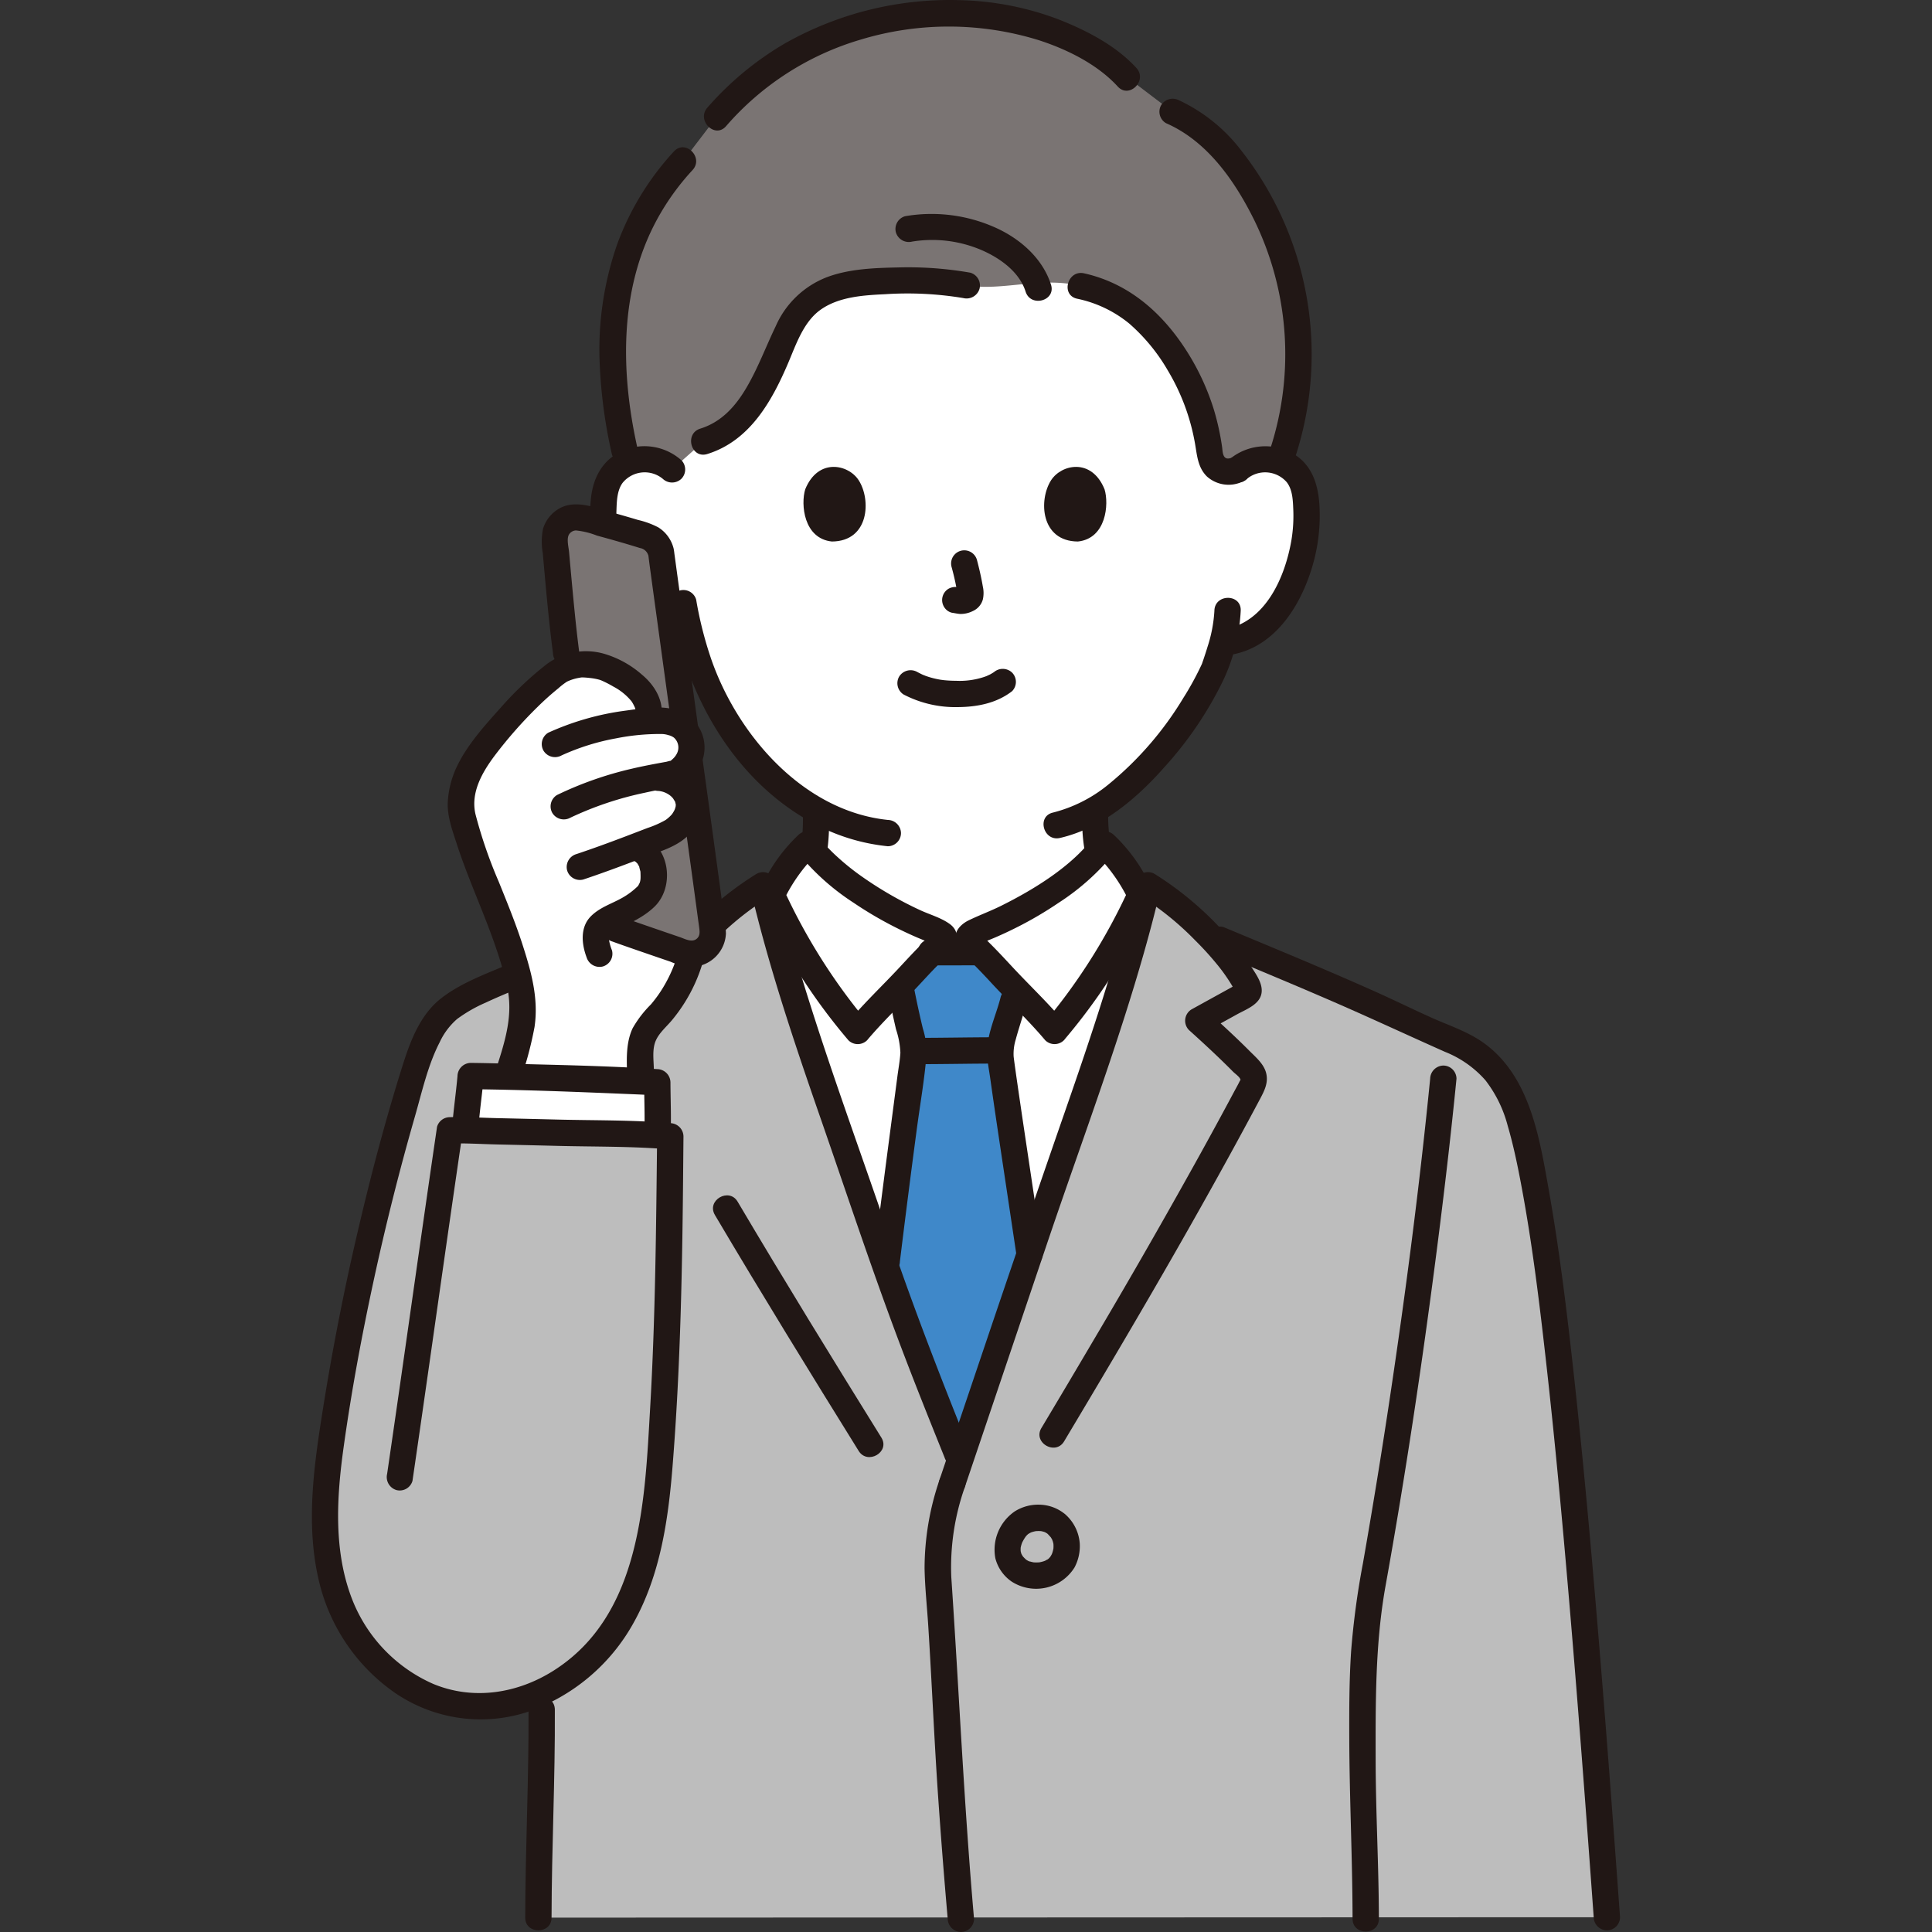 <!DOCTYPE svg PUBLIC "-//W3C//DTD SVG 1.1//EN" "http://www.w3.org/Graphics/SVG/1.1/DTD/svg11.dtd">
<!-- Uploaded to: SVG Repo, www.svgrepo.com, Transformed by: SVG Repo Mixer Tools -->
<svg width="256px" height="256px" viewBox="-56.87 0 352.261 352.261" xmlns="http://www.w3.org/2000/svg" fill="#000000" transform="rotate(0)matrix(1, 0, 0, 1, 0, 0)">
<rect x="-56.87" y="0" width="352.261" height="352.261" fill="#333333" stroke="none"/>
<g id="SVGRepo_bgCarrier" stroke-width="0"/>
<g id="SVGRepo_tracerCarrier" stroke-linecap="round" stroke-linejoin="round" stroke="#CCCCCC" stroke-width="0.705"/>
<g id="SVGRepo_iconCarrier">
<defs>
<style>.a{fill:#ffffff;}.b{fill:#211715;}.c{fill:#bdbdbd;}.d{fill:#7a7473;}.e{fill:#3f88c9;}</style>
</defs>
<path class="a" d="M168.805,85.606a7.687,7.687,0,0,1,6.15-1.8,7.261,7.261,0,0,1,5.218,3.469,10.274,10.274,0,0,1,1.074,4.128,30.751,30.751,0,0,1-3.135,16.3,19.549,19.549,0,0,1-5.053,6.632,12.962,12.962,0,0,1-6.025,2.716l-1.032.159c-.494,1.85-1.05,3.41-1.322,4.237-1.658,4.5-10.511,19.455-21.9,26.163.014,3.518.206,7.179,1.379,10.083,2.528,6.263,16.19,14.142,17.13,14.553,0,0-4.281,28.89-44.281,28.89s-41.449-28.89-41.449-28.89c.941-.411,12.456-7.193,14.994-13.455,1.3-3.211,1.395-7.329,1.379-11.148A46.957,46.957,0,0,1,79.364,136.8a52.276,52.276,0,0,1-9.964-19.45l-1.965-.3a12.958,12.958,0,0,1-6.025-2.716,19.536,19.536,0,0,1-5.053-6.632,30.732,30.732,0,0,1-3.135-16.3A10.241,10.241,0,0,1,54.3,87.275a7.257,7.257,0,0,1,5.218-3.469,7.684,7.684,0,0,1,6.149,1.8s-6.658-46.472,50.453-46.472S168.805,85.606,168.805,85.606Z"/>
<path class="b" d="M140.384,148.548c.072,3.977.3,8.433,2.508,11.884a27.852,27.852,0,0,0,5.963,6.3,76.674,76.674,0,0,0,7.191,5.2,33.17,33.17,0,0,0,4.029,2.392,2.472,2.472,0,0,0,3.284-.861,2.42,2.42,0,0,0-.861-3.284,31,31,0,0,1-3.637-2.141A69.866,69.866,0,0,1,152.7,163.7a42.184,42.184,0,0,1-3.24-2.852c-.449-.442-.886-.9-1.3-1.372a9.55,9.55,0,0,1-.864-1.082,8.06,8.06,0,0,1-1.532-3.636,30.252,30.252,0,0,1-.581-6.214c-.056-3.085-4.856-3.095-4.8,0Z"/>
<path class="b" d="M76.767,174.317a28.283,28.283,0,0,0,3.879-2.372,57.518,57.518,0,0,0,6.645-5.142,21.5,21.5,0,0,0,5.137-6.36c1.736-3.662,1.885-7.883,1.9-11.866.014-3.089-4.785-3.093-4.8,0a43.433,43.433,0,0,1-.283,5.633,18.266,18.266,0,0,1-.514,2.47,8.278,8.278,0,0,1-.673,1.785,19.674,19.674,0,0,1-4.62,5.352,50.356,50.356,0,0,1-5.627,4.256,26.393,26.393,0,0,1-3.47,2.1,2.419,2.419,0,0,0-.861,3.284,2.457,2.457,0,0,0,3.283.861Z"/>
<path class="c" d="M77.8,164.554a61.333,61.333,0,0,0-12.019,12.5l-29.075.977c-4.78,2.03-10.79,4.37-13.27,7.39-2.58,3.14-3.83,6.99-4.97,10.76a456.7,456.7,0,0,0-14.52,63.81c-1.59,10.41-2.78,21.22.71,31.24s12.82,19.11,24.45,19.86a26.1,26.1,0,0,0,12.753-2.535c.081,4.236.028,8.545.028,13.066,0,9.75-.58,16.95-.59,28.02l194.821-.073c-4.791-66.2-9.828-125.138-15.886-145.331-1.742-5.807-4.356-9.292-7.259-11.615s-7.732-3.865-11.088-5.486c-10.908-5.269-25.15-11.136-36.33-15.8l-2.132-.89a59.654,59.654,0,0,0-10.992-9.038c-4.883,20.932-13.558,43.528-20.435,63.893q-6.921,20.5-13.843,40.994C112,251.04,107.928,240.771,102.705,225.3c-6.877-20.365-15.552-42.961-20.435-63.893A44.93,44.93,0,0,0,77.8,164.554Z"/>
<path class="d" d="M177.79,48.863q-.444-1.559-.994-3.1c-3.417-9.555-10.3-21.324-19.873-25.385l-8.291-6.292c-3.459-3.863-10.915-7.864-16.95-9.52a54.351,54.351,0,0,0-18.721-2.029C97.371,3.674,84.12,9.5,73.8,21.322L67.711,29.3C57.266,40.615,51.441,57.175,56.976,82.029l.531,2.385a7.189,7.189,0,0,1,2.007-.608,7.684,7.684,0,0,1,6.149,1.8l5.786-5.139c6.215-1.849,9.123-6.782,12.112-12.833,2.16-4.373,3.446-9.484,7.141-12.6,2.783-2.343,6.5-3.137,10.078-3.515a71.219,71.219,0,0,1,18.627.511c6.487,1.1,13.487-1.678,20.74.114,8.2,1.764,13.243,6.769,17.368,13.2a40.771,40.771,0,0,1,3.9,7.851,41.262,41.262,0,0,1,1.481,4.9c.389,1.649.627,3.26.88,4.962a3.9,3.9,0,0,0,1.618,2.521,4,4,0,0,0,3.411.027,7.687,7.687,0,0,1,6.15-1.8,7.483,7.483,0,0,1,1.482.381A58.678,58.678,0,0,0,177.79,48.863Z"/>
<path class="b" d="M139.509,54.462a22.027,22.027,0,0,1,9.55,4.561,33.843,33.843,0,0,1,6.993,8.514,39.009,39.009,0,0,1,4.942,13.211c.4,2.223.488,4.434,2.193,6.128a5.926,5.926,0,0,0,6.256,1.044,2.464,2.464,0,0,0,1.677-2.952,2.421,2.421,0,0,0-2.953-1.677c-.436.16-1.138.484-1.586.191-.562-.366-.54-1.407-.628-1.982a46.554,46.554,0,0,0-1.475-6.738,44.265,44.265,0,0,0-5.993-12.278c-4.357-6.242-10.151-10.969-17.7-12.65-3.01-.671-4.295,3.956-1.276,4.628Z"/>
<path class="b" d="M120.045,49.719a65.629,65.629,0,0,0-13.257-.954c-4.273.085-8.9.26-12.932,1.79a16.786,16.786,0,0,0-9.288,8.923c-1.8,3.725-3.212,7.584-5.314,11.167-2,3.415-4.558,6.3-8.443,7.508-2.941.912-1.686,5.547,1.276,4.629,7.735-2.4,11.754-9.573,14.749-16.591,1.463-3.429,2.818-7.6,6.038-9.806,3.346-2.3,7.756-2.556,11.685-2.745a61.951,61.951,0,0,1,14.21.708,2.466,2.466,0,0,0,2.952-1.676,2.422,2.422,0,0,0-1.676-2.953Z"/>
<path class="b" d="M170.5,87.3a5.22,5.22,0,0,1,7.225.6c1.046,1.316,1.136,3.214,1.2,4.82a27.368,27.368,0,0,1-.323,5.726c-1.151,6.756-4.691,14.986-12.213,16.287a2.42,2.42,0,0,0-1.677,2.952,2.456,2.456,0,0,0,2.953,1.676c7.9-1.366,12.58-8.847,14.711-15.983A32.551,32.551,0,0,0,183.7,92.062c-.247-3.834-1.405-7.437-4.938-9.431a10.189,10.189,0,0,0-11.65,1.278,2.421,2.421,0,0,0,0,3.394,2.452,2.452,0,0,0,3.395,0Z"/>
<path class="b" d="M67.36,83.909A10.15,10.15,0,0,0,57.1,81.987c-3.768,1.484-5.7,4.654-6.187,8.567a31.725,31.725,0,0,0,5.4,21.756A16.654,16.654,0,0,0,66.8,119.363a2.469,2.469,0,0,0,2.952-1.676,2.419,2.419,0,0,0-1.676-2.952c-7.522-1.3-11.062-9.533-12.213-16.287a27.281,27.281,0,0,1-.331-5.506c.056-1.618.119-3.536,1.114-4.9a5.189,5.189,0,0,1,7.323-.743,2.464,2.464,0,0,0,3.394,0,2.421,2.421,0,0,0,0-3.394Z"/>
<path class="b" d="M155.711,22.451c7.565,3.285,12.6,10.588,16.14,17.754a55.71,55.71,0,0,1,2.96,41.4c-.957,2.945,3.676,4.207,4.628,1.277a60.168,60.168,0,0,0-9.921-55.35,30.6,30.6,0,0,0-11.384-9.229,2.48,2.48,0,0,0-3.284.861,2.419,2.419,0,0,0,.861,3.284Z"/>
<path class="b" d="M66.014,27.6A50.705,50.705,0,0,0,55.7,44.422a58.256,58.256,0,0,0-3.2,22.431,91.052,91.052,0,0,0,2.159,15.814c.664,3.016,5.293,1.74,4.628-1.276-3.129-14.2-3.231-29.653,4.288-42.526A44.876,44.876,0,0,1,69.408,31c2.086-2.272-1.3-5.676-3.394-3.394Z"/>
<path class="b" d="M150.329,12.39c-3.7-4.045-8.932-6.758-13.96-8.763a54.156,54.156,0,0,0-18.3-3.6A61.043,61.043,0,0,0,86.119,7.988,56.808,56.808,0,0,0,72.106,19.625c-2.031,2.312,1.351,5.72,3.394,3.394A51.872,51.872,0,0,1,100,7.239a55.467,55.467,0,0,1,32.488.074c5.181,1.668,10.726,4.405,14.447,8.471,2.089,2.284,5.476-1.118,3.394-3.394Z"/>
<path class="b" d="M134.757,51.9c-1.528-4.806-5.635-8.384-10.136-10.4a28.439,28.439,0,0,0-16.464-2.078,2.419,2.419,0,0,0-1.676,2.952,2.458,2.458,0,0,0,2.952,1.677A22.808,22.808,0,0,1,122.2,45.643c3.312,1.453,6.787,3.936,7.929,7.531.932,2.933,5.568,1.68,4.629-1.276Z"/>
<path class="a" d="M119.934,170.467a.777.777,0,0,0-.2.2h-4.544a5.877,5.877,0,0,0-2.013-1.138c-10.353-4.165-18.992-10.517-22.775-15.6-3.732,3.431-4.918,6.085-7.345,10.734,4.984,20,13.123,41.326,19.646,60.641,5.223,15.467,9.292,25.736,15.446,40.994q6.921-20.5,13.843-40.994c6.554-19.41,14.742-40.847,19.721-60.938-2.325-4.466-3.538-7.08-7.19-10.437-3.784,5.086-12.422,11.438-22.776,15.6A8.991,8.991,0,0,0,119.934,170.467Z"/>
<path class="b" d="M164.554,111.327a25.9,25.9,0,0,1-1.24,6.559c-.245.817-.514,1.625-.785,2.433-.073.218-.153.435-.226.654-.213.635.117-.235-.038.1a54.078,54.078,0,0,1-3.4,6.221,60.941,60.941,0,0,1-13.692,15.785,25.957,25.957,0,0,1-10.057,5.078c-3.009.692-1.735,5.321,1.276,4.628,7.642-1.759,14.052-7.233,19.111-12.986a66.723,66.723,0,0,0,10.719-15.888,33.779,33.779,0,0,0,3.13-12.588c.1-3.089-4.7-3.085-4.8,0Z"/>
<path class="b" d="M65.43,110.612c2.8,16.128,11.529,31.926,26.454,39.74a36.11,36.11,0,0,0,13.123,3.945,2.416,2.416,0,0,0,2.4-2.4,2.455,2.455,0,0,0-2.4-2.4c-15.4-1.6-27.386-15.44-32.2-29.315a68.87,68.87,0,0,1-2.745-10.846,2.42,2.42,0,0,0-2.953-1.676,2.455,2.455,0,0,0-1.676,2.952Z"/>
<path class="b" d="M73.477,221.527c8.548,14.452,17.352,28.751,26.21,43.015,1.626,2.619,5.78.211,4.144-2.423C94.973,247.855,86.17,233.557,77.622,219.1c-1.572-2.656-5.723-.244-4.145,2.423Z"/>
<path class="a" d="M135.406,187.979a101.432,101.432,0,0,0,15.68-24.826c-1.945-3.751-3.253-6.182-6.561-9.224-3.784,5.086-12.422,11.438-22.776,15.6a5.877,5.877,0,0,0-2.013,1.138c-.247.462.235.867.461,1.23.357.57,2.106,2.033,5.082,5.3C128.656,180.906,132.611,184.64,135.406,187.979Z"/>
<path class="a" d="M99.523,187.979a101.372,101.372,0,0,1-15.68-24.826c1.945-3.751,3.252-6.182,6.561-9.224,3.783,5.086,12.422,11.438,22.775,15.6a5.877,5.877,0,0,1,2.013,1.138c.248.462-.234.867-.461,1.23-.356.57-2.1,2.033-5.081,5.3C106.273,180.906,102.318,184.64,99.523,187.979Z"/>
<path class="e" d="M120.354,173.605c-2.556.009-4.681.014-7.264.016-.847.839-2,2-3.44,3.578-.772.847-1.573,1.695-2.384,2.539.57,2.959.97,4.829,1.6,7.521.1.473.22.93.338,1.4a12.986,12.986,0,0,1,.508,3.111c0,.6-2.96,22.2-5.031,39.291,4.335,12.446,8.113,21.949,13.471,35.234q6.348-18.8,12.7-37.6c-2.6-17.419-5.362-35.621-5.345-36.585a18.979,18.979,0,0,1,1.218-5.513c.729-2.239,1.177-4.2,1.653-6.122-1.052-1.088-2.1-2.184-3.095-3.278-1.452-1.593-2.612-2.758-3.461-3.6Z"/>
<path class="b" d="M110.429,194.03c4.87,0,9.74-.108,14.61-.109a2.4,2.4,0,0,0,0-4.8c-4.87,0-9.74.107-14.61.109a2.4,2.4,0,1,0,0,4.8Z"/>
<path class="b" d="M105.181,181.556c.405,2.045.849,4.081,1.317,6.113a15.612,15.612,0,0,1,.8,4.269c-.087,1.454-.363,2.918-.551,4.361-.874,6.69-1.762,13.378-2.622,20.069q-.877,6.819-1.716,13.643a2.413,2.413,0,0,0,2.4,2.4,2.459,2.459,0,0,0,2.4-2.4q1.455-11.913,3.037-23.81c.614-4.684,1.461-9.4,1.836-14.112a14.687,14.687,0,0,0-.681-4.534c-.586-2.412-1.108-4.84-1.59-7.275a2.424,2.424,0,0,0-2.953-1.676,2.448,2.448,0,0,0-1.676,2.952Z"/>
<path class="b" d="M121.54,171.207q-4.332.007-8.664.018a2.4,2.4,0,1,0,0,4.8q4.332-.009,8.664-.018a2.4,2.4,0,0,0,0-4.8Z"/>
<path class="b" d="M133.161,228.047q-1.7-11.376-3.4-22.752-.628-4.233-1.241-8.469-.207-1.444-.406-2.889c-.066-.48.057.451-.021-.154-.02-.151-.04-.3-.059-.451-.031-.249-.069-.5-.09-.75a8.9,8.9,0,0,1,.394-3.079c.568-2.128,1.31-4.2,1.849-6.341.754-3-3.874-4.274-4.629-1.276-.837,3.327-2.6,6.887-2.446,10.369.065,1.447.364,2.909.565,4.341.882,6.269,1.833,12.53,2.77,18.791q1.044,6.969,2.087,13.936A2.418,2.418,0,0,0,131.485,231a2.463,2.463,0,0,0,1.676-2.953Z"/>
<path class="b" d="M114.435,269.814a49.777,49.777,0,0,0-2.729,16.154c.066,3.5.454,7.008.674,10.5.668,10.557,1.1,21.124,1.838,31.678q.757,10.866,1.709,21.716a2.464,2.464,0,0,0,2.4,2.4,2.417,2.417,0,0,0,2.4-2.4c-1.823-20.745-2.738-41.533-4.147-62.305a43.91,43.91,0,0,1,2.484-16.466c.959-2.944-3.674-4.2-4.629-1.276Z"/>
<path class="b" d="M119.063,271.09q7.543-22.339,15.087-44.678c4.632-13.715,9.643-27.3,14.044-41.1,2.449-7.677,4.709-15.419,6.549-23.267l-3.526,1.434a53.813,53.813,0,0,1,9.88,8.027,55.418,55.418,0,0,1,4.433,4.946c.586.748,1.137,1.524,1.655,2.321.261.4.513.808.752,1.222q.151.264.3.532c.071.13.139.261.206.393q.173.352-.058-.192l.328-1.212c.185-.18.155-.187-.092-.019l-.632.349-.844.465-2.321,1.28-4.43,2.443a2.42,2.42,0,0,0-.485,3.77c2.2,1.989,4.383,3.991,6.5,6.063q.774.756,1.535,1.525c.381.386,1.128.878,1.332,1.373.111.271.066.033.065-.034,0,.15-.149.337-.208.461-.327.676-.709,1.333-1.063,2q-3.978,7.446-8.1,14.815-8.431,15.111-17.247,30-4.829,8.2-9.716,16.368c-1.589,2.658,2.559,5.074,4.144,2.423,12.292-20.564,24.449-41.229,35.7-62.384.795-1.5,1.556-2.944,1.153-4.687-.39-1.687-1.839-2.9-3.007-4.068-2.488-2.5-5.087-4.881-7.7-7.247l-.486,3.769,5.907-3.258c1.725-.952,4.365-1.865,4.461-4.193.063-1.523-.967-3-1.763-4.241a43.777,43.777,0,0,0-2.952-4,59.907,59.907,0,0,0-14.827-13.155,2.421,2.421,0,0,0-3.526,1.435c-3.335,14.23-8.016,28.107-12.808,41.9q-7.321,21.076-14.455,42.214l-8.417,24.926c-.99,2.933,3.644,4.192,4.629,1.276Z"/>
<path class="b" d="M164.915,173.653c7.13,2.974,14.269,5.931,21.354,9.011,6.8,2.956,13.522,6.089,20.294,9.105a19.285,19.285,0,0,1,7.394,5.184,23.014,23.014,0,0,1,4.073,8.309c1.015,3.463,1.753,7.007,2.422,10.55,2,10.578,3.294,21.153,4.5,31.835,1.656,14.613,3,29.26,4.254,43.913,1.459,17.1,2.765,34.2,4.018,51.317q.244,3.346.487,6.694a2.459,2.459,0,0,0,2.4,2.4,2.421,2.421,0,0,0,2.4-2.4c-1.277-17.636-2.6-35.268-4.073-52.888-1.266-15.163-2.628-30.32-4.286-45.446-1.258-11.475-2.625-22.965-4.644-34.334-1.694-9.545-3.452-20.729-11.88-26.765-2.9-2.072-6.371-3.182-9.589-4.631-3.4-1.529-6.744-3.176-10.148-4.7-7.437-3.323-14.952-6.47-22.47-9.6l-5.235-2.182a2.414,2.414,0,0,0-2.953,1.676,2.461,2.461,0,0,0,1.677,2.952Z"/>
<path class="b" d="M137.1,189.676a107.572,107.572,0,0,0,12.7-18.51q1.272-2.389,2.434-4.835c.438-.919,1.249-2.136,1.249-3.178a7.111,7.111,0,0,0-1.23-2.932,30.313,30.313,0,0,0-6.034-7.989,2.447,2.447,0,0,0-3.77.486c-3.958,5.246-10.729,9.425-16.763,12.427-1.935.963-3.965,1.706-5.907,2.646-2,.968-3.27,2.856-1.9,4.981a13.23,13.23,0,0,0,1.906,2.194c1.3,1.283,2.563,2.588,3.8,3.93,3.334,3.63,6.945,7.012,10.127,10.78a2.419,2.419,0,0,0,3.394,0,2.452,2.452,0,0,0,0-3.394c-2.986-3.535-6.363-6.715-9.507-10.106-1.33-1.433-2.659-2.862-4.047-4.239-.406-.4-.805-.812-1.213-1.212-.151-.149-.525-.67-.021.031-.059-.083-.379-.653-.333-.454v1.276l.069-.27-.618,1.059c-.255.3.081-.071.254-.166.229-.126.462-.247.7-.355.743-.336,1.511-.621,2.259-.946q2.06-.891,4.06-1.909a68.524,68.524,0,0,0,7.453-4.393A43.243,43.243,0,0,0,146.6,155.14l-3.769.486a30.5,30.5,0,0,1,6.185,8.738v-2.423a107.711,107.711,0,0,1-15.3,24.341,2.465,2.465,0,0,0,0,3.394A2.419,2.419,0,0,0,137.1,189.676Z"/>
<path class="b" d="M101.22,186.282a107.68,107.68,0,0,1-15.3-24.341v2.423a30.518,30.518,0,0,1,6.186-8.738l-3.769-.486A43.225,43.225,0,0,0,98.77,164.6a68.516,68.516,0,0,0,7.256,4.292q1.994,1.023,4.048,1.92c.748.326,1.508.623,2.255.95.254.111.507.222.752.353.166.089.713.6.414.254l-.617-1.059.069.27V170.3c.046-.2-.274.371-.334.454.5-.7.131-.18-.021-.031-.407.4-.807.809-1.212,1.212-1.389,1.377-2.718,2.806-4.047,4.239-3.145,3.391-6.522,6.571-9.507,10.106a2.464,2.464,0,0,0,0,3.394,2.42,2.42,0,0,0,3.394,0c2.787-3.3,5.918-6.289,8.876-9.431,1.419-1.507,2.8-3.041,4.266-4.5a25.191,25.191,0,0,0,2.152-2.245c1.26-1.62,1.659-3.66-.223-5.03-1.589-1.156-3.667-1.716-5.442-2.545a68.373,68.373,0,0,1-10.79-6.256,45.1,45.1,0,0,1-4.321-3.492,30.612,30.612,0,0,1-3.262-3.455,2.446,2.446,0,0,0-3.769-.486,30.308,30.308,0,0,0-6.034,7.989,7.135,7.135,0,0,0-1.23,2.932,7.853,7.853,0,0,0,1.156,2.984q1.209,2.541,2.527,5.029a107.516,107.516,0,0,0,12.7,18.51,2.418,2.418,0,0,0,3.394,0A2.451,2.451,0,0,0,101.22,186.282Z"/>
<path class="b" d="M194.541,349.861c-.016-9.666-.576-19.319-.589-28.985-.014-10.654-.082-21.246,1.813-31.769,3.644-20.243,6.685-40.6,9.313-61,1.347-10.458,2.575-20.932,3.614-31.425a2.417,2.417,0,0,0-2.4-2.4,2.454,2.454,0,0,0-2.4,2.4c-1.924,19.421-4.441,38.787-7.333,58.086q-2.274,15.172-4.928,30.284a147.579,147.579,0,0,0-2.149,15.972c-.349,5.261-.355,10.535-.34,15.805.031,11.014.581,22.015.6,33.027,0,3.089,4.8,3.094,4.8,0Z"/>
<path class="b" d="M134.054,279.587c.262.236.474.516.727.758q-.369-.488-.155-.191c.046.065.09.131.132.2.073.114.14.231.2.351.1.192.207.605-.029-.116.045.137.1.27.146.409a5.331,5.331,0,0,1,.18.818l-.086-.638a5.88,5.88,0,0,1,0,1.482l.086-.638a6.447,6.447,0,0,1-.17.822c-.031.114-.067.228-.105.341s-.229.58-.032.114,0-.025-.05.084-.107.2-.166.3-.114.181-.172.271c-.247.38.421-.485.145-.185-.066.072-.566.656-.631.614-.01-.007.567-.4.194-.161-.058.037-.115.077-.174.114-.132.082-.268.159-.407.229-.062.032-.126.06-.188.091-.336.166.5-.187.235-.1-.134.043-.264.1-.4.136a6.691,6.691,0,0,1-.98.215l.638-.086a7.015,7.015,0,0,1-1.779.006l.638.086a8.16,8.16,0,0,1-1.369-.351c.728.235.4.174.216.083-.115-.056-.228-.117-.338-.183-.081-.049-.159-.1-.239-.155-.327-.21.516.443.137.1a8.59,8.59,0,0,1-.612-.61c-.281-.31.348.514,0,0-.065-.1-.127-.2-.185-.3s-.1-.2-.158-.305c-.186-.361.222.628.039.056a4.742,4.742,0,0,1-.168-.735l.086.638a5.14,5.14,0,0,1,0-1.27l-.086.638a5.942,5.942,0,0,1,.194-.887c.042-.138.091-.273.139-.409.161-.452-.245.5-.028.074a9.19,9.19,0,0,1,.451-.813q.119-.185.246-.363a.881.881,0,0,1,.13-.176c-.067.052-.4.486-.137.188.088-.1.174-.2.27-.293s.459-.386.095-.107.033-.014.132-.076c.132-.083.269-.159.408-.229a1.2,1.2,0,0,1,.19-.091c.007.007-.6.228-.278.118.136-.047.27-.1.407-.139a6.481,6.481,0,0,1,.964-.2l-.638.086a6.289,6.289,0,0,1,1.545,0l-.638-.086a5.958,5.958,0,0,1,.649.129c.088.024.176.05.263.078s.5.193.073.013c-.405-.172-.079-.032.013.015s.194.1.288.158.184.119.276.179c.334.219-.464-.379-.139-.1a2.552,2.552,0,0,0,1.7.7,2.4,2.4,0,0,0,1.7-4.1,7.544,7.544,0,0,0-4.841-1.843,8.01,8.01,0,0,0-4.445,1.218,8.483,8.483,0,0,0-3.556,8.537,7.345,7.345,0,0,0,3.018,4.295,8.251,8.251,0,0,0,11.419-2.595,8.278,8.278,0,0,0,.954-4.426,7.847,7.847,0,0,0-2.549-5.186,2.4,2.4,0,0,0-3.394,3.394Z"/>
<path class="b" d="M119.971,264.435c-5.174-12.842-10.19-25.731-14.639-38.845-4.7-13.859-9.75-27.6-14.2-41.55-2.449-7.677-4.71-15.419-6.55-23.267a2.42,2.42,0,0,0-3.525-1.435,58.685,58.685,0,0,0-17.352,16.507c-1.753,2.553,2.4,4.956,4.144,2.423a52.975,52.975,0,0,1,15.63-14.785l-3.525-1.434c3.335,14.23,8.016,28.107,12.808,41.9,4.671,13.447,9.137,26.984,14.146,40.31,2.7,7.192,5.561,14.324,8.432,21.451a2.477,2.477,0,0,0,2.953,1.676,2.416,2.416,0,0,0,1.676-2.952Z"/>
<path class="b" d="M39.495,311.724c.069,12.65-.579,25.275-.6,37.92-.005,3.089,4.795,3.094,4.8,0,.021-12.645.669-25.27.6-37.92-.017-3.087-4.817-3.094-4.8,0Z"/>
<path class="a" d="M31.173,209.4a1.084,1.084,0,0,1,.059-.168c2.264-6.333,5.008-14.49,5.951-17.806a28.476,28.476,0,0,0,1.3-7.344,31.571,31.571,0,0,0-1.806-9.321c-3-9.93-5.643-13.812-8.634-23.742-.632-2.078-1.255-4.346-.574-6.391a10.625,10.625,0,0,1,.216-1.334c.681-3.088,3.541-6.793,5.16-8.742,5.061-6.057,7.814-8.84,12.243-12.2a10.95,10.95,0,0,1,3.728-1.215,16.947,16.947,0,0,1,4.3.5c1.659.552,10.056,4.434,7.972,9.68l8.241,29.012a27.7,27.7,0,0,1-5.96,24.665,15.2,15.2,0,0,0-2.906,3.888,12.394,12.394,0,0,0-.54,5.054,143.38,143.38,0,0,1-.777,19.25,2.055,2.055,0,0,1-.037.258Z"/>
<path class="b" d="M61.425,214.082a108.8,108.8,0,0,0,.907-12.73q.079-3.213.015-6.427c-.033-1.664-.333-3.63.358-5.2.643-1.461,2.007-2.568,3-3.786A29.448,29.448,0,0,0,72.112,171.7a30.519,30.519,0,0,0-.467-12.013c-.735-3-5.365-1.728-4.629,1.276a25.361,25.361,0,0,1-2.542,18.327,23.508,23.508,0,0,1-2.672,3.854,20.107,20.107,0,0,0-3.326,4.338c-1.65,3.519-.871,7.874-.906,11.642a103.823,103.823,0,0,1-.774,13.678,2.48,2.48,0,0,0,1.676,2.952,2.418,2.418,0,0,0,2.953-1.676Z"/>
<path class="d" d="M46.367,119.111c-.665-5.038-1.541-14.55-2.062-20.56a3.9,3.9,0,0,1,4.831-4.118c3.874.971,8.957,2.422,11.893,3.36A3.88,3.88,0,0,1,63.7,100.98c1.411,10.52,7.205,52.373,9.362,68.5a3.9,3.9,0,0,1-5.114,4.2c-4.853-1.639-10.957-3.76-12.552-4.341Z"/>
<path class="b" d="M48.767,119.111c-.65-4.969-1.1-9.965-1.562-14.954q-.159-1.733-.312-3.464c-.079-.884-.466-2.324-.069-3.142a1.553,1.553,0,0,1,1.307-.837,14.48,14.48,0,0,1,3.848.944c2.624.712,5.242,1.455,7.838,2.267a1.882,1.882,0,0,1,1.464,1.188c.2.486-.029-.3.054.121.053.266.076.561.113.837l.1.781q.57,4.215,1.149,8.43,3.426,25.032,6.861,50.063.385,2.829.767,5.66.088.653.176,1.306c.064.473.011.078,0-.015.036.267.074.533.107.8.093.737.2,1.484-.4,2.029-.9.813-2.2.052-3.152-.271q-2.151-.732-4.3-1.473c-2.245-.774-4.493-1.542-6.725-2.351a2.423,2.423,0,0,0-2.953,1.676,2.45,2.45,0,0,0,1.677,2.952c2.106.764,4.227,1.49,6.345,2.221q2.144.74,4.291,1.471a10.611,10.611,0,0,0,4.24.922,6.366,6.366,0,0,0,5.86-6.088,35.893,35.893,0,0,0-.675-5.484q-1.791-13.246-3.618-26.487-1.884-13.731-3.769-27.461-.629-4.588-1.251-9.177-.048-.356-.1-.713c-.068-.5.081.6.016.118a9.669,9.669,0,0,0-.146-.978,6.35,6.35,0,0,0-2.79-3.847,15.476,15.476,0,0,0-3.7-1.355q-2.292-.689-4.6-1.327c-3.068-.853-6.747-2.479-9.78-.743a6.371,6.371,0,0,0-2.941,3.7,11.968,11.968,0,0,0-.04,4.437c.54,6.087,1.067,12.185,1.859,18.245a2.478,2.478,0,0,0,2.4,2.4,2.413,2.413,0,0,0,2.4-2.4Z"/>
<path class="a" d="M35.078,131.919a59.661,59.661,0,0,1,10.01-9.567,10.95,10.95,0,0,1,3.728-1.215,16.947,16.947,0,0,1,4.3.5c1.659.552,10.056,4.434,7.972,9.68l-.083.207c3.15-.3,7.176-.224,8.091,3.744a5.234,5.234,0,0,1-3.419,5.87l-1.878.734a5.8,5.8,0,0,1,4.865,4.1c.4,1.518-.51,4.911-4.86,6.551-1.48.558-3.1,1.185-4.824,1.846l.825.421c2.417,1.237,2.662,4.1,2.483,5.791-.184,1.745-1.01,2.778-2.765,4.063a23.787,23.787,0,0,1-4.935,2.667,9.13,9.13,0,0,0-2.107,1.532c-1.149,1.26-.717,3.413-.079,5.057l-16.052-.2c-2.868-9.161-5.426-13.114-8.308-22.683-.632-2.078-1.255-4.346-.574-6.391a10.625,10.625,0,0,1,.216-1.334c.681-3.088,3.541-6.793,5.16-8.742C33.642,133.6,34.381,132.725,35.078,131.919Z"/>
<path class="b" d="M45.508,137.739a41.817,41.817,0,0,1,9.914-3.109,40.612,40.612,0,0,1,8.164-.8,4.28,4.28,0,0,1,1.414.207,2.765,2.765,0,0,1,1.008.455,2.4,2.4,0,0,1,.594,2.791,3.356,3.356,0,0,1-.888,1.161,1.238,1.238,0,0,1-.525.358c.42-.2-.41.067-.6.1-2.1.379-4.194.771-6.272,1.258A64.808,64.808,0,0,0,44.7,144.948a2.422,2.422,0,0,0-.861,3.283,2.449,2.449,0,0,0,3.283.861,60.663,60.663,0,0,1,13.536-4.545q1.827-.405,3.668-.741a11.586,11.586,0,0,0,3.1-.766,7.914,7.914,0,0,0,3.693-4.189,7.13,7.13,0,0,0-4.594-9.374c-3.078-.971-6.565-.266-9.682.139a49.533,49.533,0,0,0-13.75,3.978,2.416,2.416,0,0,0-.861,3.284,2.459,2.459,0,0,0,3.283.861Z"/>
<path class="b" d="M63.208,144.213a4.05,4.05,0,0,1,2.242.946,3.165,3.165,0,0,1,.407.43c.064.089.4.666.324.5.088.2.1.448.2.635.14.266.031-.472-.027-.133a2.459,2.459,0,0,0-.012.43c-.017-.656.024-.156-.033.074-.049.2-.117.4-.183.593.132-.4.038-.078-.077.128-.1.182-.207.359-.322.533-.158.221-.165.236-.022.043-.074.09-.15.177-.23.261a7.02,7.02,0,0,1-.979.852,18.068,18.068,0,0,1-3.286,1.454c-1.33.509-2.659,1.022-3.99,1.528-2.986,1.136-5.985,2.235-9.015,3.245a2.455,2.455,0,0,0-1.676,2.952,2.424,2.424,0,0,0,2.952,1.677c3.672-1.224,7.3-2.583,10.909-3.969,2.951-1.132,6.382-1.988,8.559-4.431,1.564-1.757,2.649-4.248,2.034-6.624-.916-3.542-4.274-5.685-7.771-5.924a2.4,2.4,0,1,0,0,4.8Z"/>
<path class="b" d="M58.594,156.866s.653.428.37.2c.037.03.517.53.273.223a4.588,4.588,0,0,1,.366.595c.248.432,0-.172.1.273.051.217.11.437.167.653.146.548.014-.282.035.225.016.4.032.8.01,1.2,0,.086-.081.533-.019.218a4.282,4.282,0,0,1-.188.687c.156-.414-.109.163-.16.248-.235.387.107-.039-.212.268a13.409,13.409,0,0,1-2.692,2.009c-1.972,1.131-4.161,1.754-5.8,3.42-1.967,2-1.671,5.04-.762,7.46a2.466,2.466,0,0,0,2.952,1.676,2.419,2.419,0,0,0,1.676-2.952,9.071,9.071,0,0,1-.535-1.853c.049.341-.018-.481-.016-.451-.051-.717-.044.294.043-.387.057-.435.1-.177-.03-.031.1-.108.449-.419.445-.416a8.062,8.062,0,0,1,1.176-.74c2.374-1.176,4.72-2.188,6.662-4.066,3.51-3.393,2.949-10.183-1.445-12.6-2.708-1.49-5.133,2.654-2.423,4.145Z"/>
<path class="b" d="M33.488,210.036c1.391-4,2.807-8,4.136-12.027a66.293,66.293,0,0,0,2.963-10.735c.782-5.184-.588-10.07-2.164-14.974-1.259-3.92-2.813-7.721-4.357-11.534a84.985,84.985,0,0,1-4.239-12.3c-.929-3.957,1.243-7.684,3.539-10.743a80.249,80.249,0,0,1,7.769-8.821q1.819-1.8,3.807-3.41a12.967,12.967,0,0,1,1.561-1.206,8.505,8.505,0,0,1,2.283-.708c.073-.017.669-.111.3-.072-.336.035.238,0,.3.007.423.017.844.048,1.264.1a10.58,10.58,0,0,1,1.822.34c.185.057.364.136.545.206-.536-.208-.051-.018.193.1q.892.418,1.745.92a10.681,10.681,0,0,1,3.344,2.718,7.547,7.547,0,0,1,.632,1.212c.018.056.114.542.076.272-.036-.255.007.35,0,.411a2.989,2.989,0,0,1-.242.893,2.421,2.421,0,0,0,1.676,2.952,2.451,2.451,0,0,0,2.952-1.676c1.247-3.407-.59-6.77-3.2-8.935a18.282,18.282,0,0,0-6.8-3.79,12.016,12.016,0,0,0-10.557,1.842,61.958,61.958,0,0,0-8.271,7.792c-2.895,3.246-6.02,6.645-7.972,10.57a17.24,17.24,0,0,0-1.824,6.868c-.1,2.584.869,5.188,1.656,7.609,2.853,8.772,7.206,17.037,9.188,26.1,1.1,5.039-.377,9.768-1.913,14.538s-3.206,9.485-4.85,14.215c-1.016,2.924,3.619,4.18,4.629,1.276Z"/>
<path class="a" d="M28.787,197.724c-.243,2.182-.652,5.482-.823,7.839l-.042.576c7.615.162,28.561.667,35.082.914.15-3.33-.03-8.36-.03-9.72-4.64-.31-26.99-1.07-34.03-1.14C28.911,196.584,28.855,197.11,28.787,197.724Z"/>
<path class="b" d="M30.364,205.563c.238-3.133.7-6.241.98-9.37l-2.4,2.4c9.559.1,19.124.481,28.675.879,1.785.075,3.572.144,5.355.261l-2.4-2.4c.012,3.241.163,6.479.03,9.72-.128,3.089,4.672,3.083,4.8,0,.133-3.241-.018-6.479-.03-9.72a2.454,2.454,0,0,0-2.4-2.4c-9.123-.6-18.294-.764-27.431-1-2.2-.057-4.4-.113-6.6-.136a2.457,2.457,0,0,0-2.4,2.4c-.277,3.129-.742,6.237-.98,9.37a2.42,2.42,0,0,0,2.4,2.4,2.448,2.448,0,0,0,2.4-2.4Z"/>
<path class="c" d="M30.867,206.2c-3.339-.075-5.578-.12-5.744-.115-3.526,24.053-5.578,39.218-9.1,63.271H63.185q.162-1.791.293-3.576c1.8-24.175,1.727-45.783,1.87-58.6l-.588-.044C62.413,206.962,41.283,206.439,30.867,206.2Z"/>
<path class="b" d="M18.338,270c2.355-16.1,4.612-32.224,6.93-48.335q1.074-7.468,2.17-14.935l-2.314,1.762c2.875-.077,5.775.111,8.65.176q5.552.124,11.1.263c6.795.169,13.693.058,20.467.651l-2.4-2.4c-.178,16.526-.314,33.043-1.272,49.548-.98,16.882-1.607,37.668-17.526,47.825-6.607,4.215-14.707,5.526-22.059,2.456a27.937,27.937,0,0,1-14.7-15.29C3.9,282.865,4.5,273.052,5.791,263.81c1.419-10.17,3.3-20.289,5.469-30.326s4.678-20.021,7.518-29.9c1.294-4.5,2.356-9.352,4.514-13.54a12.642,12.642,0,0,1,3.183-4.25,26.642,26.642,0,0,1,5.244-3c1.945-.916,3.935-1.735,5.916-2.571a2.414,2.414,0,0,0,.861-3.283,2.465,2.465,0,0,0-3.284-.861c-4,1.69-8.212,3.263-11.669,5.961-3.7,2.886-5.518,7.546-6.895,11.885-3.254,10.256-5.986,20.7-8.424,31.181Q4.573,240.8,2.039,256.726c-1.621,10.2-3.172,20.733-.886,30.964a34.445,34.445,0,0,0,13.579,20.678,27.645,27.645,0,0,0,24.441,3.816A35.145,35.145,0,0,0,58.644,295.9c4.844-8.672,6.31-18.629,7.1-28.391,1.492-18.512,1.81-37.088,1.96-55.65q.02-2.339.043-4.675a2.457,2.457,0,0,0-2.4-2.4c-6.774-.593-13.672-.482-20.467-.651q-5.551-.138-11.1-.263c-2.875-.065-5.775-.253-8.65-.176a2.428,2.428,0,0,0-2.315,1.762c-2.362,16.1-4.622,32.22-6.935,48.33q-1.072,7.472-2.165,14.94a2.479,2.479,0,0,0,1.677,2.952A2.416,2.416,0,0,0,18.338,270Z"/>
<path class="b" d="M107.933,126.653a20.417,20.417,0,0,0,9.836,2.273c3.513-.023,7.076-.708,9.891-2.9a2.413,2.413,0,0,0,0-3.394,2.462,2.462,0,0,0-3.394,0c.717-.559.121-.1-.063.014q-.3.19-.614.355c-.156.082-.892.383-.267.148-.282.106-.56.216-.847.308a14.126,14.126,0,0,1-5.025.671c-.5,0-1.006-.02-1.507-.054-.231-.016-.461-.034-.691-.057,0,0-.8-.107-.381-.043a16.4,16.4,0,0,1-2.213-.491c-.311-.093-.613-.2-.919-.309-.1-.034-.2-.086-.3-.115.6.172.2.091.038.013-.38-.179-.754-.366-1.125-.562a2.453,2.453,0,0,0-3.284.861,2.427,2.427,0,0,0,.861,3.284Z"/>
<path class="b" d="M116.631,103.375a46.566,46.566,0,0,1,1.1,5.016l-.086-.638a2.968,2.968,0,0,1,.019.692l.086-.638a1.671,1.671,0,0,1-.076.312l.242-.574a1.211,1.211,0,0,1-.11.2l.375-.485a1.041,1.041,0,0,1-.164.161l.486-.375a3.346,3.346,0,0,1-.4.21l.573-.242a2.9,2.9,0,0,1-.67.2l.639-.086a2.7,2.7,0,0,1-.629,0l.638.085c-.237-.033-.469-.09-.707-.122a2.655,2.655,0,0,0-1.849.242,2.4,2.4,0,0,0-.861,3.283,2.292,2.292,0,0,0,1.434,1.1c.525.071,1.033.2,1.566.228a4.956,4.956,0,0,0,2.288-.541,3.262,3.262,0,0,0,1.821-2.157,5.463,5.463,0,0,0-.024-2.343c-.273-1.615-.646-3.217-1.062-4.8a2.4,2.4,0,0,0-4.628,1.276Z"/>
<path class="b" d="M89.946,89.217c-.838,2.722-.292,8.983,4.865,9.516,6.815-.04,7.178-7.61,4.883-11.17C97.816,84.649,92.293,83.437,89.946,89.217Z"/>
<path class="b" d="M144.523,89.217c.837,2.722.292,8.984-4.865,9.516-6.815-.041-7.178-7.611-4.884-11.17C136.652,84.649,142.176,83.437,144.523,89.217Z"/>
</g>
</svg>